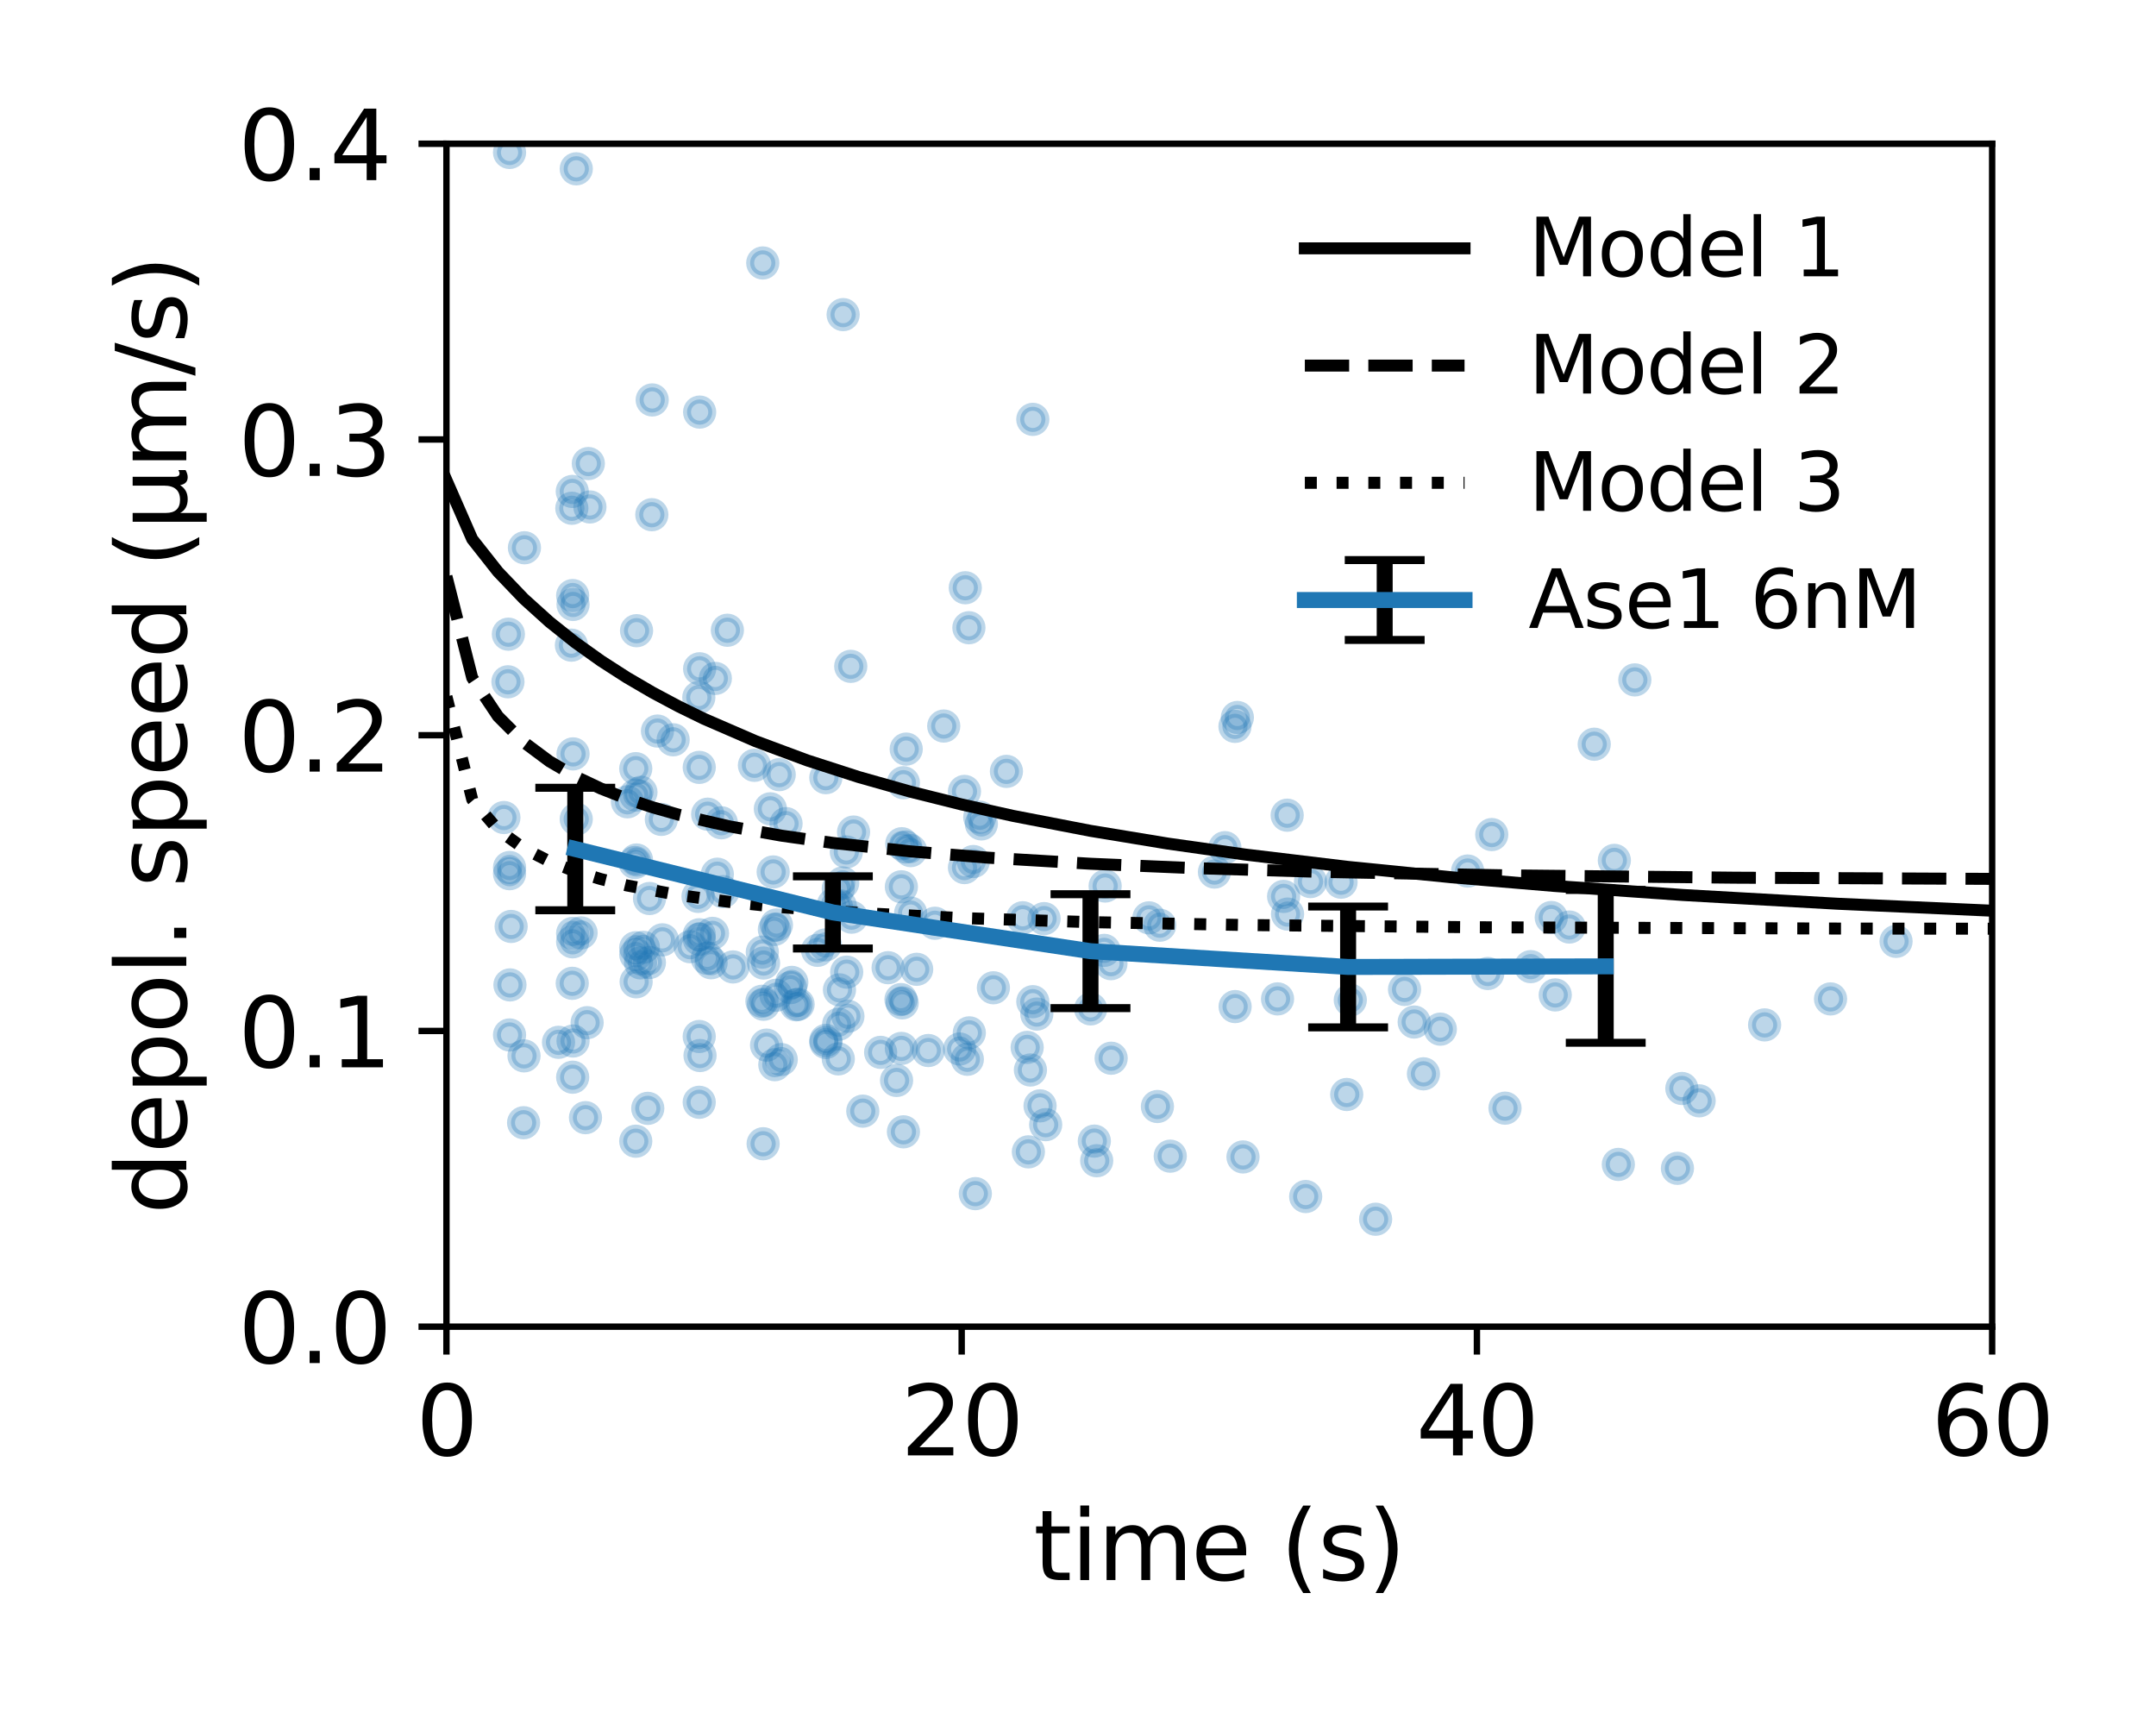 <?xml version="1.0" encoding="utf-8" standalone="no"?>
<!DOCTYPE svg PUBLIC "-//W3C//DTD SVG 1.1//EN"
  "http://www.w3.org/Graphics/SVG/1.1/DTD/svg11.dtd">
<svg xmlns:xlink="http://www.w3.org/1999/xlink" width="270pt" height="216pt" viewBox="0 0 270 216" xmlns="http://www.w3.org/2000/svg" version="1.1">
 <defs>
  <style type="text/css">*{stroke-linejoin: round; stroke-linecap: butt}</style>
 </defs>
 <g id="figure_1">
  <g id="patch_1">
   <path d="M 0 216 
L 270 216 
L 270 0 
L 0 0 
z
" style="fill: #ffffff"/>
  </g>
  <g id="axes_1">
   <g id="patch_2">
    <path d="M 55.91 166.12 
L 249.48 166.12 
L 249.48 18 
L 55.91 18 
z
" style="fill: #ffffff"/>
   </g>
   <g id="PathCollection_1">
    <defs>
     <path id="m13c9ceeb56" d="M 0 1.581 
C 0.419 1.581 0.822 1.415 1.118 1.118 
C 1.415 0.822 1.581 0.419 1.581 0 
C 1.581 -0.419 1.415 -0.822 1.118 -1.118 
C 0.822 -1.415 0.419 -1.581 0 -1.581 
C -0.419 -1.581 -0.822 -1.415 -1.118 -1.118 
C -1.415 -0.822 -1.581 -0.419 -1.581 0 
C -1.581 0.419 -1.415 0.822 -1.118 1.118 
C -0.822 1.415 -0.419 1.581 0 1.581 
z
" style="stroke: #1f77b4; stroke-opacity: 0.3"/>
    </defs>
    <g clip-path="url(#p8f54a7a48d)">
     <use xlink:href="#m13c9ceeb56" x="63.811" y="19.089" style="fill: #1f77b4; fill-opacity: 0.3; stroke: #1f77b4; stroke-opacity: 0.3"/>
     <use xlink:href="#m13c9ceeb56" x="71.715" y="74.574" style="fill: #1f77b4; fill-opacity: 0.3; stroke: #1f77b4; stroke-opacity: 0.3"/>
     <use xlink:href="#m13c9ceeb56" x="79.616" y="96.248" style="fill: #1f77b4; fill-opacity: 0.3; stroke: #1f77b4; stroke-opacity: 0.3"/>
     <use xlink:href="#m13c9ceeb56" x="87.568" y="96.089" style="fill: #1f77b4; fill-opacity: 0.3; stroke: #1f77b4; stroke-opacity: 0.3"/>
     <use xlink:href="#m13c9ceeb56" x="95.621" y="120.588" style="fill: #1f77b4; fill-opacity: 0.3; stroke: #1f77b4; stroke-opacity: 0.3"/>
     <use xlink:href="#m13c9ceeb56" x="105.535" y="110.556" style="fill: #1f77b4; fill-opacity: 0.3; stroke: #1f77b4; stroke-opacity: 0.3"/>
     <use xlink:href="#m13c9ceeb56" x="113.436" y="106.057" style="fill: #1f77b4; fill-opacity: 0.3; stroke: #1f77b4; stroke-opacity: 0.3"/>
     <use xlink:href="#m13c9ceeb56" x="121.388" y="129.331" style="fill: #1f77b4; fill-opacity: 0.3; stroke: #1f77b4; stroke-opacity: 0.3"/>
     <use xlink:href="#m13c9ceeb56" x="129.341" y="125.428" style="fill: #1f77b4; fill-opacity: 0.3; stroke: #1f77b4; stroke-opacity: 0.3"/>
     <use xlink:href="#m13c9ceeb56" x="137.342" y="145.344" style="fill: #1f77b4; fill-opacity: 0.3; stroke: #1f77b4; stroke-opacity: 0.3"/>
     <use xlink:href="#m13c9ceeb56" x="145.243" y="115.852" style="fill: #1f77b4; fill-opacity: 0.3; stroke: #1f77b4; stroke-opacity: 0.3"/>
     <use xlink:href="#m13c9ceeb56" x="154.676" y="126.042" style="fill: #1f77b4; fill-opacity: 0.3; stroke: #1f77b4; stroke-opacity: 0.3"/>
     <use xlink:href="#m13c9ceeb56" x="161.196" y="102.077" style="fill: #1f77b4; fill-opacity: 0.3; stroke: #1f77b4; stroke-opacity: 0.3"/>
     <use xlink:href="#m13c9ceeb56" x="169.1" y="125.224" style="fill: #1f77b4; fill-opacity: 0.3; stroke: #1f77b4; stroke-opacity: 0.3"/>
     <use xlink:href="#m13c9ceeb56" x="177.101" y="127.975" style="fill: #1f77b4; fill-opacity: 0.3; stroke: #1f77b4; stroke-opacity: 0.3"/>
     <use xlink:href="#m13c9ceeb56" x="186.815" y="104.502" style="fill: #1f77b4; fill-opacity: 0.3; stroke: #1f77b4; stroke-opacity: 0.3"/>
     <use xlink:href="#m13c9ceeb56" x="194.767" y="124.583" style="fill: #1f77b4; fill-opacity: 0.3; stroke: #1f77b4; stroke-opacity: 0.3"/>
     <use xlink:href="#m13c9ceeb56" x="202.668" y="145.805" style="fill: #1f77b4; fill-opacity: 0.3; stroke: #1f77b4; stroke-opacity: 0.3"/>
     <use xlink:href="#m13c9ceeb56" x="210.621" y="136.296" style="fill: #1f77b4; fill-opacity: 0.3; stroke: #1f77b4; stroke-opacity: 0.3"/>
     <use xlink:href="#m13c9ceeb56" x="71.763" y="94.4" style="fill: #1f77b4; fill-opacity: 0.3; stroke: #1f77b4; stroke-opacity: 0.3"/>
     <use xlink:href="#m13c9ceeb56" x="81.342" y="112.508" style="fill: #1f77b4; fill-opacity: 0.3; stroke: #1f77b4; stroke-opacity: 0.3"/>
     <use xlink:href="#m13c9ceeb56" x="87.617" y="83.743" style="fill: #1f77b4; fill-opacity: 0.3; stroke: #1f77b4; stroke-opacity: 0.3"/>
     <use xlink:href="#m13c9ceeb56" x="95.569" y="143.216" style="fill: #1f77b4; fill-opacity: 0.3; stroke: #1f77b4; stroke-opacity: 0.3"/>
     <use xlink:href="#m13c9ceeb56" x="103.422" y="130.533" style="fill: #1f77b4; fill-opacity: 0.3; stroke: #1f77b4; stroke-opacity: 0.3"/>
     <use xlink:href="#m13c9ceeb56" x="69.944" y="130.516" style="fill: #1f77b4; fill-opacity: 0.3; stroke: #1f77b4; stroke-opacity: 0.3"/>
     <use xlink:href="#m13c9ceeb56" x="75.105" y="-1" style="fill: #1f77b4; fill-opacity: 0.3; stroke: #1f77b4; stroke-opacity: 0.3"/>
     <use xlink:href="#m13c9ceeb56" x="75.385" y="-1" style="fill: #1f77b4; fill-opacity: 0.3; stroke: #1f77b4; stroke-opacity: 0.3"/>
     <use xlink:href="#m13c9ceeb56" x="84.3" y="92.634" style="fill: #1f77b4; fill-opacity: 0.3; stroke: #1f77b4; stroke-opacity: 0.3"/>
     <use xlink:href="#m13c9ceeb56" x="91.091" y="78.918" style="fill: #1f77b4; fill-opacity: 0.3; stroke: #1f77b4; stroke-opacity: 0.3"/>
     <use xlink:href="#m13c9ceeb56" x="98.992" y="123.669" style="fill: #1f77b4; fill-opacity: 0.3; stroke: #1f77b4; stroke-opacity: 0.3"/>
     <use xlink:href="#m13c9ceeb56" x="106.893" y="104.187" style="fill: #1f77b4; fill-opacity: 0.3; stroke: #1f77b4; stroke-opacity: 0.3"/>
     <use xlink:href="#m13c9ceeb56" x="114.797" y="121.373" style="fill: #1f77b4; fill-opacity: 0.3; stroke: #1f77b4; stroke-opacity: 0.3"/>
     <use xlink:href="#m13c9ceeb56" x="122.698" y="102.332" style="fill: #1f77b4; fill-opacity: 0.3; stroke: #1f77b4; stroke-opacity: 0.3"/>
     <use xlink:href="#m13c9ceeb56" x="130.751" y="115.026" style="fill: #1f77b4; fill-opacity: 0.3; stroke: #1f77b4; stroke-opacity: 0.3"/>
     <use xlink:href="#m13c9ceeb56" x="152.088" y="109.197" style="fill: #1f77b4; fill-opacity: 0.3; stroke: #1f77b4; stroke-opacity: 0.3"/>
     <use xlink:href="#m13c9ceeb56" x="159.989" y="125.08" style="fill: #1f77b4; fill-opacity: 0.3; stroke: #1f77b4; stroke-opacity: 0.3"/>
     <use xlink:href="#m13c9ceeb56" x="167.942" y="110.468" style="fill: #1f77b4; fill-opacity: 0.3; stroke: #1f77b4; stroke-opacity: 0.3"/>
     <use xlink:href="#m13c9ceeb56" x="175.894" y="123.895" style="fill: #1f77b4; fill-opacity: 0.3; stroke: #1f77b4; stroke-opacity: 0.3"/>
     <use xlink:href="#m13c9ceeb56" x="183.795" y="109.068" style="fill: #1f77b4; fill-opacity: 0.3; stroke: #1f77b4; stroke-opacity: 0.3"/>
     <use xlink:href="#m13c9ceeb56" x="191.696" y="121.04" style="fill: #1f77b4; fill-opacity: 0.3; stroke: #1f77b4; stroke-opacity: 0.3"/>
     <use xlink:href="#m13c9ceeb56" x="199.649" y="93.189" style="fill: #1f77b4; fill-opacity: 0.3; stroke: #1f77b4; stroke-opacity: 0.3"/>
     <use xlink:href="#m13c9ceeb56" x="63.666" y="79.411" style="fill: #1f77b4; fill-opacity: 0.3; stroke: #1f77b4; stroke-opacity: 0.3"/>
     <use xlink:href="#m13c9ceeb56" x="71.667" y="61.536" style="fill: #1f77b4; fill-opacity: 0.3; stroke: #1f77b4; stroke-opacity: 0.3"/>
     <use xlink:href="#m13c9ceeb56" x="79.619" y="119.533" style="fill: #1f77b4; fill-opacity: 0.3; stroke: #1f77b4; stroke-opacity: 0.3"/>
     <use xlink:href="#m13c9ceeb56" x="87.572" y="117.607" style="fill: #1f77b4; fill-opacity: 0.3; stroke: #1f77b4; stroke-opacity: 0.3"/>
     <use xlink:href="#m13c9ceeb56" x="97.234" y="115.826" style="fill: #1f77b4; fill-opacity: 0.3; stroke: #1f77b4; stroke-opacity: 0.3"/>
     <use xlink:href="#m13c9ceeb56" x="105.238" y="113.43" style="fill: #1f77b4; fill-opacity: 0.3; stroke: #1f77b4; stroke-opacity: 0.3"/>
     <use xlink:href="#m13c9ceeb56" x="113.139" y="141.724" style="fill: #1f77b4; fill-opacity: 0.3; stroke: #1f77b4; stroke-opacity: 0.3"/>
     <use xlink:href="#m13c9ceeb56" x="121.14" y="132.639" style="fill: #1f77b4; fill-opacity: 0.3; stroke: #1f77b4; stroke-opacity: 0.3"/>
     <use xlink:href="#m13c9ceeb56" x="129.041" y="133.982" style="fill: #1f77b4; fill-opacity: 0.3; stroke: #1f77b4; stroke-opacity: 0.3"/>
     <use xlink:href="#m13c9ceeb56" x="137.045" y="142.886" style="fill: #1f77b4; fill-opacity: 0.3; stroke: #1f77b4; stroke-opacity: 0.3"/>
     <use xlink:href="#m13c9ceeb56" x="144.946" y="138.554" style="fill: #1f77b4; fill-opacity: 0.3; stroke: #1f77b4; stroke-opacity: 0.3"/>
     <use xlink:href="#m13c9ceeb56" x="155.663" y="144.869" style="fill: #1f77b4; fill-opacity: 0.3; stroke: #1f77b4; stroke-opacity: 0.3"/>
     <use xlink:href="#m13c9ceeb56" x="160.748" y="112.245" style="fill: #1f77b4; fill-opacity: 0.3; stroke: #1f77b4; stroke-opacity: 0.3"/>
     <use xlink:href="#m13c9ceeb56" x="168.652" y="137.049" style="fill: #1f77b4; fill-opacity: 0.3; stroke: #1f77b4; stroke-opacity: 0.3"/>
     <use xlink:href="#m13c9ceeb56" x="178.262" y="134.461" style="fill: #1f77b4; fill-opacity: 0.3; stroke: #1f77b4; stroke-opacity: 0.3"/>
     <use xlink:href="#m13c9ceeb56" x="186.315" y="121.899" style="fill: #1f77b4; fill-opacity: 0.3; stroke: #1f77b4; stroke-opacity: 0.3"/>
     <use xlink:href="#m13c9ceeb56" x="194.267" y="114.889" style="fill: #1f77b4; fill-opacity: 0.3; stroke: #1f77b4; stroke-opacity: 0.3"/>
     <use xlink:href="#m13c9ceeb56" x="202.168" y="107.735" style="fill: #1f77b4; fill-opacity: 0.3; stroke: #1f77b4; stroke-opacity: 0.3"/>
     <use xlink:href="#m13c9ceeb56" x="210.069" y="146.293" style="fill: #1f77b4; fill-opacity: 0.3; stroke: #1f77b4; stroke-opacity: 0.3"/>
     <use xlink:href="#m13c9ceeb56" x="71.663" y="123.128" style="fill: #1f77b4; fill-opacity: 0.3; stroke: #1f77b4; stroke-opacity: 0.3"/>
     <use xlink:href="#m13c9ceeb56" x="79.613" y="118.673" style="fill: #1f77b4; fill-opacity: 0.3; stroke: #1f77b4; stroke-opacity: 0.3"/>
     <use xlink:href="#m13c9ceeb56" x="87.565" y="129.788" style="fill: #1f77b4; fill-opacity: 0.3; stroke: #1f77b4; stroke-opacity: 0.3"/>
     <use xlink:href="#m13c9ceeb56" x="95.466" y="119.218" style="fill: #1f77b4; fill-opacity: 0.3; stroke: #1f77b4; stroke-opacity: 0.3"/>
     <use xlink:href="#m13c9ceeb56" x="103.419" y="130.279" style="fill: #1f77b4; fill-opacity: 0.3; stroke: #1f77b4; stroke-opacity: 0.3"/>
     <use xlink:href="#m13c9ceeb56" x="112.881" y="111.042" style="fill: #1f77b4; fill-opacity: 0.3; stroke: #1f77b4; stroke-opacity: 0.3"/>
     <use xlink:href="#m13c9ceeb56" x="120.782" y="99.099" style="fill: #1f77b4; fill-opacity: 0.3; stroke: #1f77b4; stroke-opacity: 0.3"/>
     <use xlink:href="#m13c9ceeb56" x="65.676" y="68.59" style="fill: #1f77b4; fill-opacity: 0.3; stroke: #1f77b4; stroke-opacity: 0.3"/>
     <use xlink:href="#m13c9ceeb56" x="73.677" y="58.044" style="fill: #1f77b4; fill-opacity: 0.3; stroke: #1f77b4; stroke-opacity: 0.3"/>
     <use xlink:href="#m13c9ceeb56" x="81.629" y="64.45" style="fill: #1f77b4; fill-opacity: 0.3; stroke: #1f77b4; stroke-opacity: 0.3"/>
     <use xlink:href="#m13c9ceeb56" x="89.582" y="84.95" style="fill: #1f77b4; fill-opacity: 0.3; stroke: #1f77b4; stroke-opacity: 0.3"/>
     <use xlink:href="#m13c9ceeb56" x="97.582" y="97" style="fill: #1f77b4; fill-opacity: 0.3; stroke: #1f77b4; stroke-opacity: 0.3"/>
     <use xlink:href="#m13c9ceeb56" x="105.587" y="39.396" style="fill: #1f77b4; fill-opacity: 0.3; stroke: #1f77b4; stroke-opacity: 0.3"/>
     <use xlink:href="#m13c9ceeb56" x="113.487" y="93.8" style="fill: #1f77b4; fill-opacity: 0.3; stroke: #1f77b4; stroke-opacity: 0.3"/>
     <use xlink:href="#m13c9ceeb56" x="121.337" y="78.603" style="fill: #1f77b4; fill-opacity: 0.3; stroke: #1f77b4; stroke-opacity: 0.3"/>
     <use xlink:href="#m13c9ceeb56" x="129.341" y="52.512" style="fill: #1f77b4; fill-opacity: 0.3; stroke: #1f77b4; stroke-opacity: 0.3"/>
     <use xlink:href="#m13c9ceeb56" x="139.123" y="120.669" style="fill: #1f77b4; fill-opacity: 0.3; stroke: #1f77b4; stroke-opacity: 0.3"/>
     <use xlink:href="#m13c9ceeb56" x="154.957" y="89.842" style="fill: #1f77b4; fill-opacity: 0.3; stroke: #1f77b4; stroke-opacity: 0.3"/>
     <use xlink:href="#m13c9ceeb56" x="163.512" y="149.826" style="fill: #1f77b4; fill-opacity: 0.3; stroke: #1f77b4; stroke-opacity: 0.3"/>
     <use xlink:href="#m13c9ceeb56" x="78.577" y="100.399" style="fill: #1f77b4; fill-opacity: 0.3; stroke: #1f77b4; stroke-opacity: 0.3"/>
     <use xlink:href="#m13c9ceeb56" x="86.426" y="118.544" style="fill: #1f77b4; fill-opacity: 0.3; stroke: #1f77b4; stroke-opacity: 0.3"/>
     <use xlink:href="#m13c9ceeb56" x="94.479" y="95.83" style="fill: #1f77b4; fill-opacity: 0.3; stroke: #1f77b4; stroke-opacity: 0.3"/>
     <use xlink:href="#m13c9ceeb56" x="102.383" y="118.999" style="fill: #1f77b4; fill-opacity: 0.3; stroke: #1f77b4; stroke-opacity: 0.3"/>
     <use xlink:href="#m13c9ceeb56" x="110.284" y="131.775" style="fill: #1f77b4; fill-opacity: 0.3; stroke: #1f77b4; stroke-opacity: 0.3"/>
     <use xlink:href="#m13c9ceeb56" x="118.185" y="90.912" style="fill: #1f77b4; fill-opacity: 0.3; stroke: #1f77b4; stroke-opacity: 0.3"/>
     <use xlink:href="#m13c9ceeb56" x="126.037" y="96.589" style="fill: #1f77b4; fill-opacity: 0.3; stroke: #1f77b4; stroke-opacity: 0.3"/>
     <use xlink:href="#m13c9ceeb56" x="63.863" y="123.328" style="fill: #1f77b4; fill-opacity: 0.3; stroke: #1f77b4; stroke-opacity: 0.3"/>
     <use xlink:href="#m13c9ceeb56" x="71.763" y="75.689" style="fill: #1f77b4; fill-opacity: 0.3; stroke: #1f77b4; stroke-opacity: 0.3"/>
     <use xlink:href="#m13c9ceeb56" x="79.716" y="78.974" style="fill: #1f77b4; fill-opacity: 0.3; stroke: #1f77b4; stroke-opacity: 0.3"/>
     <use xlink:href="#m13c9ceeb56" x="87.617" y="51.601" style="fill: #1f77b4; fill-opacity: 0.3; stroke: #1f77b4; stroke-opacity: 0.3"/>
     <use xlink:href="#m13c9ceeb56" x="95.521" y="32.927" style="fill: #1f77b4; fill-opacity: 0.3; stroke: #1f77b4; stroke-opacity: 0.3"/>
     <use xlink:href="#m13c9ceeb56" x="103.422" y="97.378" style="fill: #1f77b4; fill-opacity: 0.3; stroke: #1f77b4; stroke-opacity: 0.3"/>
     <use xlink:href="#m13c9ceeb56" x="72.167" y="21.14" style="fill: #1f77b4; fill-opacity: 0.3; stroke: #1f77b4; stroke-opacity: 0.3"/>
     <use xlink:href="#m13c9ceeb56" x="81.677" y="50.079" style="fill: #1f77b4; fill-opacity: 0.3; stroke: #1f77b4; stroke-opacity: 0.3"/>
     <use xlink:href="#m13c9ceeb56" x="89.833" y="109.464" style="fill: #1f77b4; fill-opacity: 0.3; stroke: #1f77b4; stroke-opacity: 0.3"/>
     <use xlink:href="#m13c9ceeb56" x="97.834" y="132.675" style="fill: #1f77b4; fill-opacity: 0.3; stroke: #1f77b4; stroke-opacity: 0.3"/>
     <use xlink:href="#m13c9ceeb56" x="105.987" y="106.679" style="fill: #1f77b4; fill-opacity: 0.3; stroke: #1f77b4; stroke-opacity: 0.3"/>
     <use xlink:href="#m13c9ceeb56" x="114.039" y="106.513" style="fill: #1f77b4; fill-opacity: 0.3; stroke: #1f77b4; stroke-opacity: 0.3"/>
     <use xlink:href="#m13c9ceeb56" x="122.143" y="149.464" style="fill: #1f77b4; fill-opacity: 0.3; stroke: #1f77b4; stroke-opacity: 0.3"/>
     <use xlink:href="#m13c9ceeb56" x="130.247" y="138.473" style="fill: #1f77b4; fill-opacity: 0.3; stroke: #1f77b4; stroke-opacity: 0.3"/>
     <use xlink:href="#m13c9ceeb56" x="138.4" y="110.945" style="fill: #1f77b4; fill-opacity: 0.3; stroke: #1f77b4; stroke-opacity: 0.3"/>
     <use xlink:href="#m13c9ceeb56" x="146.552" y="144.773" style="fill: #1f77b4; fill-opacity: 0.3; stroke: #1f77b4; stroke-opacity: 0.3"/>
     <use xlink:href="#m13c9ceeb56" x="154.657" y="90.953" style="fill: #1f77b4; fill-opacity: 0.3; stroke: #1f77b4; stroke-opacity: 0.3"/>
     <use xlink:href="#m13c9ceeb56" x="164.116" y="110.39" style="fill: #1f77b4; fill-opacity: 0.3; stroke: #1f77b4; stroke-opacity: 0.3"/>
     <use xlink:href="#m13c9ceeb56" x="172.271" y="152.669" style="fill: #1f77b4; fill-opacity: 0.3; stroke: #1f77b4; stroke-opacity: 0.3"/>
     <use xlink:href="#m13c9ceeb56" x="180.372" y="128.868" style="fill: #1f77b4; fill-opacity: 0.3; stroke: #1f77b4; stroke-opacity: 0.3"/>
     <use xlink:href="#m13c9ceeb56" x="188.476" y="138.761" style="fill: #1f77b4; fill-opacity: 0.3; stroke: #1f77b4; stroke-opacity: 0.3"/>
     <use xlink:href="#m13c9ceeb56" x="196.529" y="116.081" style="fill: #1f77b4; fill-opacity: 0.3; stroke: #1f77b4; stroke-opacity: 0.3"/>
     <use xlink:href="#m13c9ceeb56" x="204.733" y="85.135" style="fill: #1f77b4; fill-opacity: 0.3; stroke: #1f77b4; stroke-opacity: 0.3"/>
     <use xlink:href="#m13c9ceeb56" x="212.786" y="137.843" style="fill: #1f77b4; fill-opacity: 0.3; stroke: #1f77b4; stroke-opacity: 0.3"/>
     <use xlink:href="#m13c9ceeb56" x="220.986" y="128.335" style="fill: #1f77b4; fill-opacity: 0.3; stroke: #1f77b4; stroke-opacity: 0.3"/>
     <use xlink:href="#m13c9ceeb56" x="229.242" y="125.083" style="fill: #1f77b4; fill-opacity: 0.3; stroke: #1f77b4; stroke-opacity: 0.3"/>
     <use xlink:href="#m13c9ceeb56" x="237.446" y="117.874" style="fill: #1f77b4; fill-opacity: 0.3; stroke: #1f77b4; stroke-opacity: 0.3"/>
     <use xlink:href="#m13c9ceeb56" x="71.712" y="116.878" style="fill: #1f77b4; fill-opacity: 0.3; stroke: #1f77b4; stroke-opacity: 0.3"/>
     <use xlink:href="#m13c9ceeb56" x="80.216" y="120.569" style="fill: #1f77b4; fill-opacity: 0.3; stroke: #1f77b4; stroke-opacity: 0.3"/>
     <use xlink:href="#m13c9ceeb56" x="87.514" y="87.335" style="fill: #1f77b4; fill-opacity: 0.3; stroke: #1f77b4; stroke-opacity: 0.3"/>
     <use xlink:href="#m13c9ceeb56" x="97.179" y="124.628" style="fill: #1f77b4; fill-opacity: 0.3; stroke: #1f77b4; stroke-opacity: 0.3"/>
     <use xlink:href="#m13c9ceeb56" x="105.128" y="123.947" style="fill: #1f77b4; fill-opacity: 0.3; stroke: #1f77b4; stroke-opacity: 0.3"/>
     <use xlink:href="#m13c9ceeb56" x="113.133" y="98.011" style="fill: #1f77b4; fill-opacity: 0.3; stroke: #1f77b4; stroke-opacity: 0.3"/>
     <use xlink:href="#m13c9ceeb56" x="65.624" y="132.213" style="fill: #1f77b4; fill-opacity: 0.3; stroke: #1f77b4; stroke-opacity: 0.3"/>
     <use xlink:href="#m13c9ceeb56" x="73.877" y="63.48" style="fill: #1f77b4; fill-opacity: 0.3; stroke: #1f77b4; stroke-opacity: 0.3"/>
     <use xlink:href="#m13c9ceeb56" x="82.336" y="91.542" style="fill: #1f77b4; fill-opacity: 0.3; stroke: #1f77b4; stroke-opacity: 0.3"/>
     <use xlink:href="#m13c9ceeb56" x="90.333" y="103.025" style="fill: #1f77b4; fill-opacity: 0.3; stroke: #1f77b4; stroke-opacity: 0.3"/>
     <use xlink:href="#m13c9ceeb56" x="99.692" y="125.82" style="fill: #1f77b4; fill-opacity: 0.3; stroke: #1f77b4; stroke-opacity: 0.3"/>
     <use xlink:href="#m13c9ceeb56" x="106.541" y="83.439" style="fill: #1f77b4; fill-opacity: 0.3; stroke: #1f77b4; stroke-opacity: 0.3"/>
     <use xlink:href="#m13c9ceeb56" x="117.081" y="115.607" style="fill: #1f77b4; fill-opacity: 0.3; stroke: #1f77b4; stroke-opacity: 0.3"/>
     <use xlink:href="#m13c9ceeb56" x="122.898" y="103.169" style="fill: #1f77b4; fill-opacity: 0.3; stroke: #1f77b4; stroke-opacity: 0.3"/>
     <use xlink:href="#m13c9ceeb56" x="130.951" y="140.828" style="fill: #1f77b4; fill-opacity: 0.3; stroke: #1f77b4; stroke-opacity: 0.3"/>
     <use xlink:href="#m13c9ceeb56" x="139.152" y="132.508" style="fill: #1f77b4; fill-opacity: 0.3; stroke: #1f77b4; stroke-opacity: 0.3"/>
     <use xlink:href="#m13c9ceeb56" x="63.104" y="102.369" style="fill: #1f77b4; fill-opacity: 0.3; stroke: #1f77b4; stroke-opacity: 0.3"/>
     <use xlink:href="#m13c9ceeb56" x="72.77" y="116.818" style="fill: #1f77b4; fill-opacity: 0.3; stroke: #1f77b4; stroke-opacity: 0.3"/>
     <use xlink:href="#m13c9ceeb56" x="80.571" y="118.622" style="fill: #1f77b4; fill-opacity: 0.3; stroke: #1f77b4; stroke-opacity: 0.3"/>
     <use xlink:href="#m13c9ceeb56" x="88.572" y="119.995" style="fill: #1f77b4; fill-opacity: 0.3; stroke: #1f77b4; stroke-opacity: 0.3"/>
     <use xlink:href="#m13c9ceeb56" x="96.473" y="101.277" style="fill: #1f77b4; fill-opacity: 0.3; stroke: #1f77b4; stroke-opacity: 0.3"/>
     <use xlink:href="#m13c9ceeb56" x="104.373" y="113.263" style="fill: #1f77b4; fill-opacity: 0.3; stroke: #1f77b4; stroke-opacity: 0.3"/>
     <use xlink:href="#m13c9ceeb56" x="112.278" y="135.291" style="fill: #1f77b4; fill-opacity: 0.3; stroke: #1f77b4; stroke-opacity: 0.3"/>
     <use xlink:href="#m13c9ceeb56" x="120.178" y="131.354" style="fill: #1f77b4; fill-opacity: 0.3; stroke: #1f77b4; stroke-opacity: 0.3"/>
     <use xlink:href="#m13c9ceeb56" x="128.079" y="114.919" style="fill: #1f77b4; fill-opacity: 0.3; stroke: #1f77b4; stroke-opacity: 0.3"/>
     <use xlink:href="#m13c9ceeb56" x="138.274" y="119.003" style="fill: #1f77b4; fill-opacity: 0.3; stroke: #1f77b4; stroke-opacity: 0.3"/>
     <use xlink:href="#m13c9ceeb56" x="143.881" y="114.93" style="fill: #1f77b4; fill-opacity: 0.3; stroke: #1f77b4; stroke-opacity: 0.3"/>
     <use xlink:href="#m13c9ceeb56" x="153.395" y="106.143" style="fill: #1f77b4; fill-opacity: 0.3; stroke: #1f77b4; stroke-opacity: 0.3"/>
     <use xlink:href="#m13c9ceeb56" x="161.244" y="114.459" style="fill: #1f77b4; fill-opacity: 0.3; stroke: #1f77b4; stroke-opacity: 0.3"/>
     <use xlink:href="#m13c9ceeb56" x="63.611" y="85.372" style="fill: #1f77b4; fill-opacity: 0.3; stroke: #1f77b4; stroke-opacity: 0.3"/>
     <use xlink:href="#m13c9ceeb56" x="71.56" y="80.784" style="fill: #1f77b4; fill-opacity: 0.3; stroke: #1f77b4; stroke-opacity: 0.3"/>
     <use xlink:href="#m13c9ceeb56" x="82.952" y="117.685" style="fill: #1f77b4; fill-opacity: 0.3; stroke: #1f77b4; stroke-opacity: 0.3"/>
     <use xlink:href="#m13c9ceeb56" x="90.536" y="111.649" style="fill: #1f77b4; fill-opacity: 0.3; stroke: #1f77b4; stroke-opacity: 0.3"/>
     <use xlink:href="#m13c9ceeb56" x="98.437" y="103.132" style="fill: #1f77b4; fill-opacity: 0.3; stroke: #1f77b4; stroke-opacity: 0.3"/>
     <use xlink:href="#m13c9ceeb56" x="106.187" y="127.253" style="fill: #1f77b4; fill-opacity: 0.3; stroke: #1f77b4; stroke-opacity: 0.3"/>
     <use xlink:href="#m13c9ceeb56" x="114.039" y="114.334" style="fill: #1f77b4; fill-opacity: 0.3; stroke: #1f77b4; stroke-opacity: 0.3"/>
     <use xlink:href="#m13c9ceeb56" x="121.888" y="107.879" style="fill: #1f77b4; fill-opacity: 0.3; stroke: #1f77b4; stroke-opacity: 0.3"/>
     <use xlink:href="#m13c9ceeb56" x="129.841" y="126.979" style="fill: #1f77b4; fill-opacity: 0.3; stroke: #1f77b4; stroke-opacity: 0.3"/>
     <use xlink:href="#m13c9ceeb56" x="64.011" y="116.007" style="fill: #1f77b4; fill-opacity: 0.3; stroke: #1f77b4; stroke-opacity: 0.3"/>
     <use xlink:href="#m13c9ceeb56" x="72.163" y="102.569" style="fill: #1f77b4; fill-opacity: 0.3; stroke: #1f77b4; stroke-opacity: 0.3"/>
     <use xlink:href="#m13c9ceeb56" x="80.268" y="99.207" style="fill: #1f77b4; fill-opacity: 0.3; stroke: #1f77b4; stroke-opacity: 0.3"/>
     <use xlink:href="#m13c9ceeb56" x="91.795" y="121.077" style="fill: #1f77b4; fill-opacity: 0.3; stroke: #1f77b4; stroke-opacity: 0.3"/>
     <use xlink:href="#m13c9ceeb56" x="99.947" y="125.757" style="fill: #1f77b4; fill-opacity: 0.3; stroke: #1f77b4; stroke-opacity: 0.3"/>
     <use xlink:href="#m13c9ceeb56" x="108.048" y="139.135" style="fill: #1f77b4; fill-opacity: 0.3; stroke: #1f77b4; stroke-opacity: 0.3"/>
     <use xlink:href="#m13c9ceeb56" x="116.252" y="131.544" style="fill: #1f77b4; fill-opacity: 0.3; stroke: #1f77b4; stroke-opacity: 0.3"/>
     <use xlink:href="#m13c9ceeb56" x="124.405" y="123.687" style="fill: #1f77b4; fill-opacity: 0.3; stroke: #1f77b4; stroke-opacity: 0.3"/>
     <use xlink:href="#m13c9ceeb56" x="82.823" y="102.602" style="fill: #1f77b4; fill-opacity: 0.3; stroke: #1f77b4; stroke-opacity: 0.3"/>
     <use xlink:href="#m13c9ceeb56" x="88.623" y="101.951" style="fill: #1f77b4; fill-opacity: 0.3; stroke: #1f77b4; stroke-opacity: 0.3"/>
     <use xlink:href="#m13c9ceeb56" x="96.827" y="109.183" style="fill: #1f77b4; fill-opacity: 0.3; stroke: #1f77b4; stroke-opacity: 0.3"/>
     <use xlink:href="#m13c9ceeb56" x="106.641" y="114.845" style="fill: #1f77b4; fill-opacity: 0.3; stroke: #1f77b4; stroke-opacity: 0.3"/>
     <use xlink:href="#m13c9ceeb56" x="63.811" y="109.401" style="fill: #1f77b4; fill-opacity: 0.3; stroke: #1f77b4; stroke-opacity: 0.3"/>
     <use xlink:href="#m13c9ceeb56" x="71.715" y="134.884" style="fill: #1f77b4; fill-opacity: 0.3; stroke: #1f77b4; stroke-opacity: 0.3"/>
     <use xlink:href="#m13c9ceeb56" x="79.616" y="99.559" style="fill: #1f77b4; fill-opacity: 0.3; stroke: #1f77b4; stroke-opacity: 0.3"/>
     <use xlink:href="#m13c9ceeb56" x="87.568" y="117.048" style="fill: #1f77b4; fill-opacity: 0.3; stroke: #1f77b4; stroke-opacity: 0.3"/>
     <use xlink:href="#m13c9ceeb56" x="95.998" y="130.867" style="fill: #1f77b4; fill-opacity: 0.3; stroke: #1f77b4; stroke-opacity: 0.3"/>
     <use xlink:href="#m13c9ceeb56" x="106.032" y="121.728" style="fill: #1f77b4; fill-opacity: 0.3; stroke: #1f77b4; stroke-opacity: 0.3"/>
     <use xlink:href="#m13c9ceeb56" x="112.984" y="125.576" style="fill: #1f77b4; fill-opacity: 0.3; stroke: #1f77b4; stroke-opacity: 0.3"/>
     <use xlink:href="#m13c9ceeb56" x="120.885" y="73.597" style="fill: #1f77b4; fill-opacity: 0.3; stroke: #1f77b4; stroke-opacity: 0.3"/>
     <use xlink:href="#m13c9ceeb56" x="128.786" y="144.232" style="fill: #1f77b4; fill-opacity: 0.3; stroke: #1f77b4; stroke-opacity: 0.3"/>
     <use xlink:href="#m13c9ceeb56" x="71.763" y="130.352" style="fill: #1f77b4; fill-opacity: 0.3; stroke: #1f77b4; stroke-opacity: 0.3"/>
     <use xlink:href="#m13c9ceeb56" x="79.664" y="122.939" style="fill: #1f77b4; fill-opacity: 0.3; stroke: #1f77b4; stroke-opacity: 0.3"/>
     <use xlink:href="#m13c9ceeb56" x="87.565" y="138.025" style="fill: #1f77b4; fill-opacity: 0.3; stroke: #1f77b4; stroke-opacity: 0.3"/>
     <use xlink:href="#m13c9ceeb56" x="95.418" y="125.376" style="fill: #1f77b4; fill-opacity: 0.3; stroke: #1f77b4; stroke-opacity: 0.3"/>
     <use xlink:href="#m13c9ceeb56" x="105.028" y="128.246" style="fill: #1f77b4; fill-opacity: 0.3; stroke: #1f77b4; stroke-opacity: 0.3"/>
     <use xlink:href="#m13c9ceeb56" x="112.932" y="105.646" style="fill: #1f77b4; fill-opacity: 0.3; stroke: #1f77b4; stroke-opacity: 0.3"/>
     <use xlink:href="#m13c9ceeb56" x="79.616" y="142.898" style="fill: #1f77b4; fill-opacity: 0.3; stroke: #1f77b4; stroke-opacity: 0.3"/>
     <use xlink:href="#m13c9ceeb56" x="63.811" y="129.595" style="fill: #1f77b4; fill-opacity: 0.3; stroke: #1f77b4; stroke-opacity: 0.3"/>
     <use xlink:href="#m13c9ceeb56" x="71.712" y="117.933" style="fill: #1f77b4; fill-opacity: 0.3; stroke: #1f77b4; stroke-opacity: 0.3"/>
     <use xlink:href="#m13c9ceeb56" x="79.713" y="107.687" style="fill: #1f77b4; fill-opacity: 0.3; stroke: #1f77b4; stroke-opacity: 0.3"/>
     <use xlink:href="#m13c9ceeb56" x="87.665" y="132.171" style="fill: #1f77b4; fill-opacity: 0.3; stroke: #1f77b4; stroke-opacity: 0.3"/>
     <use xlink:href="#m13c9ceeb56" x="95.618" y="125.75" style="fill: #1f77b4; fill-opacity: 0.3; stroke: #1f77b4; stroke-opacity: 0.3"/>
     <use xlink:href="#m13c9ceeb56" x="104.98" y="132.59" style="fill: #1f77b4; fill-opacity: 0.3; stroke: #1f77b4; stroke-opacity: 0.3"/>
     <use xlink:href="#m13c9ceeb56" x="112.829" y="125.165" style="fill: #1f77b4; fill-opacity: 0.3; stroke: #1f77b4; stroke-opacity: 0.3"/>
     <use xlink:href="#m13c9ceeb56" x="71.612" y="63.643" style="fill: #1f77b4; fill-opacity: 0.3; stroke: #1f77b4; stroke-opacity: 0.3"/>
     <use xlink:href="#m13c9ceeb56" x="79.513" y="108.001" style="fill: #1f77b4; fill-opacity: 0.3; stroke: #1f77b4; stroke-opacity: 0.3"/>
     <use xlink:href="#m13c9ceeb56" x="87.417" y="112.241" style="fill: #1f77b4; fill-opacity: 0.3; stroke: #1f77b4; stroke-opacity: 0.3"/>
     <use xlink:href="#m13c9ceeb56" x="97.031" y="133.317" style="fill: #1f77b4; fill-opacity: 0.3; stroke: #1f77b4; stroke-opacity: 0.3"/>
     <use xlink:href="#m13c9ceeb56" x="103.37" y="118.322" style="fill: #1f77b4; fill-opacity: 0.3; stroke: #1f77b4; stroke-opacity: 0.3"/>
     <use xlink:href="#m13c9ceeb56" x="111.219" y="121.173" style="fill: #1f77b4; fill-opacity: 0.3; stroke: #1f77b4; stroke-opacity: 0.3"/>
     <use xlink:href="#m13c9ceeb56" x="63.811" y="108.624" style="fill: #1f77b4; fill-opacity: 0.3; stroke: #1f77b4; stroke-opacity: 0.3"/>
     <use xlink:href="#m13c9ceeb56" x="73.322" y="139.951" style="fill: #1f77b4; fill-opacity: 0.3; stroke: #1f77b4; stroke-opacity: 0.3"/>
     <use xlink:href="#m13c9ceeb56" x="81.122" y="138.786" style="fill: #1f77b4; fill-opacity: 0.3; stroke: #1f77b4; stroke-opacity: 0.3"/>
     <use xlink:href="#m13c9ceeb56" x="89.052" y="120.555" style="fill: #1f77b4; fill-opacity: 0.3; stroke: #1f77b4; stroke-opacity: 0.3"/>
     <use xlink:href="#m13c9ceeb56" x="96.976" y="116.378" style="fill: #1f77b4; fill-opacity: 0.3; stroke: #1f77b4; stroke-opacity: 0.3"/>
     <use xlink:href="#m13c9ceeb56" x="104.98" y="111.267" style="fill: #1f77b4; fill-opacity: 0.3; stroke: #1f77b4; stroke-opacity: 0.3"/>
     <use xlink:href="#m13c9ceeb56" x="112.881" y="131.28" style="fill: #1f77b4; fill-opacity: 0.3; stroke: #1f77b4; stroke-opacity: 0.3"/>
     <use xlink:href="#m13c9ceeb56" x="120.782" y="108.638" style="fill: #1f77b4; fill-opacity: 0.3; stroke: #1f77b4; stroke-opacity: 0.3"/>
     <use xlink:href="#m13c9ceeb56" x="128.634" y="131.153" style="fill: #1f77b4; fill-opacity: 0.3; stroke: #1f77b4; stroke-opacity: 0.3"/>
     <use xlink:href="#m13c9ceeb56" x="136.584" y="126.331" style="fill: #1f77b4; fill-opacity: 0.3; stroke: #1f77b4; stroke-opacity: 0.3"/>
     <use xlink:href="#m13c9ceeb56" x="65.572" y="140.584" style="fill: #1f77b4; fill-opacity: 0.3; stroke: #1f77b4; stroke-opacity: 0.3"/>
     <use xlink:href="#m13c9ceeb56" x="73.525" y="128.057" style="fill: #1f77b4; fill-opacity: 0.3; stroke: #1f77b4; stroke-opacity: 0.3"/>
     <use xlink:href="#m13c9ceeb56" x="81.326" y="120.521" style="fill: #1f77b4; fill-opacity: 0.3; stroke: #1f77b4; stroke-opacity: 0.3"/>
     <use xlink:href="#m13c9ceeb56" x="89.227" y="116.874" style="fill: #1f77b4; fill-opacity: 0.3; stroke: #1f77b4; stroke-opacity: 0.3"/>
     <use xlink:href="#m13c9ceeb56" x="99.16" y="123.01" style="fill: #1f77b4; fill-opacity: 0.3; stroke: #1f77b4; stroke-opacity: 0.3"/>
    </g>
   </g>
   <g id="matplotlib.axis_1">
    <g id="xtick_1">
     <g id="line2d_1">
      <defs>
       <path id="m347172cc93" d="M 0 0 
L 0 3.5 
" style="stroke: #000000; stroke-width: 0.8"/>
      </defs>
      <g>
       <use xlink:href="#m347172cc93" x="55.91" y="166.12" style="stroke: #000000; stroke-width: 0.8"/>
      </g>
     </g>
     <g id="text_1">
      <!-- 0 -->
      <g transform="translate(52.093 182.238) scale(0.12 -0.12)">
       <defs>
        <path id="DejaVuSans-30" d="M 2034 4250 
Q 1547 4250 1301 3770 
Q 1056 3291 1056 2328 
Q 1056 1369 1301 889 
Q 1547 409 2034 409 
Q 2525 409 2770 889 
Q 3016 1369 3016 2328 
Q 3016 3291 2770 3770 
Q 2525 4250 2034 4250 
z
M 2034 4750 
Q 2819 4750 3233 4129 
Q 3647 3509 3647 2328 
Q 3647 1150 3233 529 
Q 2819 -91 2034 -91 
Q 1250 -91 836 529 
Q 422 1150 422 2328 
Q 422 3509 836 4129 
Q 1250 4750 2034 4750 
z
" transform="scale(0.016)"/>
       </defs>
       <use xlink:href="#DejaVuSans-30"/>
      </g>
     </g>
    </g>
    <g id="xtick_2">
     <g id="line2d_2">
      <g>
       <use xlink:href="#m347172cc93" x="120.433" y="166.12" style="stroke: #000000; stroke-width: 0.8"/>
      </g>
     </g>
     <g id="text_2">
      <!-- 20 -->
      <g transform="translate(112.798 182.238) scale(0.12 -0.12)">
       <defs>
        <path id="DejaVuSans-32" d="M 1228 531 
L 3431 531 
L 3431 0 
L 469 0 
L 469 531 
Q 828 903 1448 1529 
Q 2069 2156 2228 2338 
Q 2531 2678 2651 2914 
Q 2772 3150 2772 3378 
Q 2772 3750 2511 3984 
Q 2250 4219 1831 4219 
Q 1534 4219 1204 4116 
Q 875 4013 500 3803 
L 500 4441 
Q 881 4594 1212 4672 
Q 1544 4750 1819 4750 
Q 2544 4750 2975 4387 
Q 3406 4025 3406 3419 
Q 3406 3131 3298 2873 
Q 3191 2616 2906 2266 
Q 2828 2175 2409 1742 
Q 1991 1309 1228 531 
z
" transform="scale(0.016)"/>
       </defs>
       <use xlink:href="#DejaVuSans-32"/>
       <use xlink:href="#DejaVuSans-30" x="63.623"/>
      </g>
     </g>
    </g>
    <g id="xtick_3">
     <g id="line2d_3">
      <g>
       <use xlink:href="#m347172cc93" x="184.957" y="166.12" style="stroke: #000000; stroke-width: 0.8"/>
      </g>
     </g>
     <g id="text_3">
      <!-- 40 -->
      <g transform="translate(177.322 182.238) scale(0.12 -0.12)">
       <defs>
        <path id="DejaVuSans-34" d="M 2419 4116 
L 825 1625 
L 2419 1625 
L 2419 4116 
z
M 2253 4666 
L 3047 4666 
L 3047 1625 
L 3713 1625 
L 3713 1100 
L 3047 1100 
L 3047 0 
L 2419 0 
L 2419 1100 
L 313 1100 
L 313 1709 
L 2253 4666 
z
" transform="scale(0.016)"/>
       </defs>
       <use xlink:href="#DejaVuSans-34"/>
       <use xlink:href="#DejaVuSans-30" x="63.623"/>
      </g>
     </g>
    </g>
    <g id="xtick_4">
     <g id="line2d_4">
      <g>
       <use xlink:href="#m347172cc93" x="249.48" y="166.12" style="stroke: #000000; stroke-width: 0.8"/>
      </g>
     </g>
     <g id="text_4">
      <!-- 60 -->
      <g transform="translate(241.845 182.238) scale(0.12 -0.12)">
       <defs>
        <path id="DejaVuSans-36" d="M 2113 2584 
Q 1688 2584 1439 2293 
Q 1191 2003 1191 1497 
Q 1191 994 1439 701 
Q 1688 409 2113 409 
Q 2538 409 2786 701 
Q 3034 994 3034 1497 
Q 3034 2003 2786 2293 
Q 2538 2584 2113 2584 
z
M 3366 4563 
L 3366 3988 
Q 3128 4100 2886 4159 
Q 2644 4219 2406 4219 
Q 1781 4219 1451 3797 
Q 1122 3375 1075 2522 
Q 1259 2794 1537 2939 
Q 1816 3084 2150 3084 
Q 2853 3084 3261 2657 
Q 3669 2231 3669 1497 
Q 3669 778 3244 343 
Q 2819 -91 2113 -91 
Q 1303 -91 875 529 
Q 447 1150 447 2328 
Q 447 3434 972 4092 
Q 1497 4750 2381 4750 
Q 2619 4750 2861 4703 
Q 3103 4656 3366 4563 
z
" transform="scale(0.016)"/>
       </defs>
       <use xlink:href="#DejaVuSans-36"/>
       <use xlink:href="#DejaVuSans-30" x="63.623"/>
      </g>
     </g>
    </g>
    <g id="text_5">
     <!-- time (s) -->
     <g transform="translate(129.425 197.852) scale(0.12 -0.12)">
      <defs>
       <path id="DejaVuSans-74" d="M 1172 4494 
L 1172 3500 
L 2356 3500 
L 2356 3053 
L 1172 3053 
L 1172 1153 
Q 1172 725 1289 603 
Q 1406 481 1766 481 
L 2356 481 
L 2356 0 
L 1766 0 
Q 1100 0 847 248 
Q 594 497 594 1153 
L 594 3053 
L 172 3053 
L 172 3500 
L 594 3500 
L 594 4494 
L 1172 4494 
z
" transform="scale(0.016)"/>
       <path id="DejaVuSans-69" d="M 603 3500 
L 1178 3500 
L 1178 0 
L 603 0 
L 603 3500 
z
M 603 4863 
L 1178 4863 
L 1178 4134 
L 603 4134 
L 603 4863 
z
" transform="scale(0.016)"/>
       <path id="DejaVuSans-6d" d="M 3328 2828 
Q 3544 3216 3844 3400 
Q 4144 3584 4550 3584 
Q 5097 3584 5394 3201 
Q 5691 2819 5691 2113 
L 5691 0 
L 5113 0 
L 5113 2094 
Q 5113 2597 4934 2840 
Q 4756 3084 4391 3084 
Q 3944 3084 3684 2787 
Q 3425 2491 3425 1978 
L 3425 0 
L 2847 0 
L 2847 2094 
Q 2847 2600 2669 2842 
Q 2491 3084 2119 3084 
Q 1678 3084 1418 2786 
Q 1159 2488 1159 1978 
L 1159 0 
L 581 0 
L 581 3500 
L 1159 3500 
L 1159 2956 
Q 1356 3278 1631 3431 
Q 1906 3584 2284 3584 
Q 2666 3584 2933 3390 
Q 3200 3197 3328 2828 
z
" transform="scale(0.016)"/>
       <path id="DejaVuSans-65" d="M 3597 1894 
L 3597 1613 
L 953 1613 
Q 991 1019 1311 708 
Q 1631 397 2203 397 
Q 2534 397 2845 478 
Q 3156 559 3463 722 
L 3463 178 
Q 3153 47 2828 -22 
Q 2503 -91 2169 -91 
Q 1331 -91 842 396 
Q 353 884 353 1716 
Q 353 2575 817 3079 
Q 1281 3584 2069 3584 
Q 2775 3584 3186 3129 
Q 3597 2675 3597 1894 
z
M 3022 2063 
Q 3016 2534 2758 2815 
Q 2500 3097 2075 3097 
Q 1594 3097 1305 2825 
Q 1016 2553 972 2059 
L 3022 2063 
z
" transform="scale(0.016)"/>
       <path id="DejaVuSans-20" transform="scale(0.016)"/>
       <path id="DejaVuSans-28" d="M 1984 4856 
Q 1566 4138 1362 3434 
Q 1159 2731 1159 2009 
Q 1159 1288 1364 580 
Q 1569 -128 1984 -844 
L 1484 -844 
Q 1016 -109 783 600 
Q 550 1309 550 2009 
Q 550 2706 781 3412 
Q 1013 4119 1484 4856 
L 1984 4856 
z
" transform="scale(0.016)"/>
       <path id="DejaVuSans-73" d="M 2834 3397 
L 2834 2853 
Q 2591 2978 2328 3040 
Q 2066 3103 1784 3103 
Q 1356 3103 1142 2972 
Q 928 2841 928 2578 
Q 928 2378 1081 2264 
Q 1234 2150 1697 2047 
L 1894 2003 
Q 2506 1872 2764 1633 
Q 3022 1394 3022 966 
Q 3022 478 2636 193 
Q 2250 -91 1575 -91 
Q 1294 -91 989 -36 
Q 684 19 347 128 
L 347 722 
Q 666 556 975 473 
Q 1284 391 1588 391 
Q 1994 391 2212 530 
Q 2431 669 2431 922 
Q 2431 1156 2273 1281 
Q 2116 1406 1581 1522 
L 1381 1569 
Q 847 1681 609 1914 
Q 372 2147 372 2553 
Q 372 3047 722 3315 
Q 1072 3584 1716 3584 
Q 2034 3584 2315 3537 
Q 2597 3491 2834 3397 
z
" transform="scale(0.016)"/>
       <path id="DejaVuSans-29" d="M 513 4856 
L 1013 4856 
Q 1481 4119 1714 3412 
Q 1947 2706 1947 2009 
Q 1947 1309 1714 600 
Q 1481 -109 1013 -844 
L 513 -844 
Q 928 -128 1133 580 
Q 1338 1288 1338 2009 
Q 1338 2731 1133 3434 
Q 928 4138 513 4856 
z
" transform="scale(0.016)"/>
      </defs>
      <use xlink:href="#DejaVuSans-74"/>
      <use xlink:href="#DejaVuSans-69" x="39.209"/>
      <use xlink:href="#DejaVuSans-6d" x="66.992"/>
      <use xlink:href="#DejaVuSans-65" x="164.404"/>
      <use xlink:href="#DejaVuSans-20" x="225.928"/>
      <use xlink:href="#DejaVuSans-28" x="257.715"/>
      <use xlink:href="#DejaVuSans-73" x="296.729"/>
      <use xlink:href="#DejaVuSans-29" x="348.828"/>
     </g>
    </g>
   </g>
   <g id="matplotlib.axis_2">
    <g id="ytick_1">
     <g id="line2d_5">
      <defs>
       <path id="ma6259d6aa8" d="M 0 0 
L -3.5 0 
" style="stroke: #000000; stroke-width: 0.8"/>
      </defs>
      <g>
       <use xlink:href="#ma6259d6aa8" x="55.91" y="166.12" style="stroke: #000000; stroke-width: 0.8"/>
      </g>
     </g>
     <g id="text_6">
      <!-- 0.0 -->
      <g transform="translate(29.826 170.679) scale(0.12 -0.12)">
       <defs>
        <path id="DejaVuSans-2e" d="M 684 794 
L 1344 794 
L 1344 0 
L 684 0 
L 684 794 
z
" transform="scale(0.016)"/>
       </defs>
       <use xlink:href="#DejaVuSans-30"/>
       <use xlink:href="#DejaVuSans-2e" x="63.623"/>
       <use xlink:href="#DejaVuSans-30" x="95.41"/>
      </g>
     </g>
    </g>
    <g id="ytick_2">
     <g id="line2d_6">
      <g>
       <use xlink:href="#ma6259d6aa8" x="55.91" y="129.09" style="stroke: #000000; stroke-width: 0.8"/>
      </g>
     </g>
     <g id="text_7">
      <!-- 0.1 -->
      <g transform="translate(29.826 133.649) scale(0.12 -0.12)">
       <defs>
        <path id="DejaVuSans-31" d="M 794 531 
L 1825 531 
L 1825 4091 
L 703 3866 
L 703 4441 
L 1819 4666 
L 2450 4666 
L 2450 531 
L 3481 531 
L 3481 0 
L 794 0 
L 794 531 
z
" transform="scale(0.016)"/>
       </defs>
       <use xlink:href="#DejaVuSans-30"/>
       <use xlink:href="#DejaVuSans-2e" x="63.623"/>
       <use xlink:href="#DejaVuSans-31" x="95.41"/>
      </g>
     </g>
    </g>
    <g id="ytick_3">
     <g id="line2d_7">
      <g>
       <use xlink:href="#ma6259d6aa8" x="55.91" y="92.06" style="stroke: #000000; stroke-width: 0.8"/>
      </g>
     </g>
     <g id="text_8">
      <!-- 0.2 -->
      <g transform="translate(29.826 96.619) scale(0.12 -0.12)">
       <use xlink:href="#DejaVuSans-30"/>
       <use xlink:href="#DejaVuSans-2e" x="63.623"/>
       <use xlink:href="#DejaVuSans-32" x="95.41"/>
      </g>
     </g>
    </g>
    <g id="ytick_4">
     <g id="line2d_8">
      <g>
       <use xlink:href="#ma6259d6aa8" x="55.91" y="55.03" style="stroke: #000000; stroke-width: 0.8"/>
      </g>
     </g>
     <g id="text_9">
      <!-- 0.3 -->
      <g transform="translate(29.826 59.589) scale(0.12 -0.12)">
       <defs>
        <path id="DejaVuSans-33" d="M 2597 2516 
Q 3050 2419 3304 2112 
Q 3559 1806 3559 1356 
Q 3559 666 3084 287 
Q 2609 -91 1734 -91 
Q 1441 -91 1130 -33 
Q 819 25 488 141 
L 488 750 
Q 750 597 1062 519 
Q 1375 441 1716 441 
Q 2309 441 2620 675 
Q 2931 909 2931 1356 
Q 2931 1769 2642 2001 
Q 2353 2234 1838 2234 
L 1294 2234 
L 1294 2753 
L 1863 2753 
Q 2328 2753 2575 2939 
Q 2822 3125 2822 3475 
Q 2822 3834 2567 4026 
Q 2313 4219 1838 4219 
Q 1578 4219 1281 4162 
Q 984 4106 628 3988 
L 628 4550 
Q 988 4650 1302 4700 
Q 1616 4750 1894 4750 
Q 2613 4750 3031 4423 
Q 3450 4097 3450 3541 
Q 3450 3153 3228 2886 
Q 3006 2619 2597 2516 
z
" transform="scale(0.016)"/>
       </defs>
       <use xlink:href="#DejaVuSans-30"/>
       <use xlink:href="#DejaVuSans-2e" x="63.623"/>
       <use xlink:href="#DejaVuSans-33" x="95.41"/>
      </g>
     </g>
    </g>
    <g id="ytick_5">
     <g id="line2d_9">
      <g>
       <use xlink:href="#ma6259d6aa8" x="55.91" y="18" style="stroke: #000000; stroke-width: 0.8"/>
      </g>
     </g>
     <g id="text_10">
      <!-- 0.4 -->
      <g transform="translate(29.826 22.559) scale(0.12 -0.12)">
       <use xlink:href="#DejaVuSans-30"/>
       <use xlink:href="#DejaVuSans-2e" x="63.623"/>
       <use xlink:href="#DejaVuSans-34" x="95.41"/>
      </g>
     </g>
    </g>
    <g id="text_11">
     <!-- depol. speed (μm/s) -->
     <g transform="translate(23.331 152.047) rotate(-90) scale(0.12 -0.12)">
      <defs>
       <path id="DejaVuSans-64" d="M 2906 2969 
L 2906 4863 
L 3481 4863 
L 3481 0 
L 2906 0 
L 2906 525 
Q 2725 213 2448 61 
Q 2172 -91 1784 -91 
Q 1150 -91 751 415 
Q 353 922 353 1747 
Q 353 2572 751 3078 
Q 1150 3584 1784 3584 
Q 2172 3584 2448 3432 
Q 2725 3281 2906 2969 
z
M 947 1747 
Q 947 1113 1208 752 
Q 1469 391 1925 391 
Q 2381 391 2643 752 
Q 2906 1113 2906 1747 
Q 2906 2381 2643 2742 
Q 2381 3103 1925 3103 
Q 1469 3103 1208 2742 
Q 947 2381 947 1747 
z
" transform="scale(0.016)"/>
       <path id="DejaVuSans-70" d="M 1159 525 
L 1159 -1331 
L 581 -1331 
L 581 3500 
L 1159 3500 
L 1159 2969 
Q 1341 3281 1617 3432 
Q 1894 3584 2278 3584 
Q 2916 3584 3314 3078 
Q 3713 2572 3713 1747 
Q 3713 922 3314 415 
Q 2916 -91 2278 -91 
Q 1894 -91 1617 61 
Q 1341 213 1159 525 
z
M 3116 1747 
Q 3116 2381 2855 2742 
Q 2594 3103 2138 3103 
Q 1681 3103 1420 2742 
Q 1159 2381 1159 1747 
Q 1159 1113 1420 752 
Q 1681 391 2138 391 
Q 2594 391 2855 752 
Q 3116 1113 3116 1747 
z
" transform="scale(0.016)"/>
       <path id="DejaVuSans-6f" d="M 1959 3097 
Q 1497 3097 1228 2736 
Q 959 2375 959 1747 
Q 959 1119 1226 758 
Q 1494 397 1959 397 
Q 2419 397 2687 759 
Q 2956 1122 2956 1747 
Q 2956 2369 2687 2733 
Q 2419 3097 1959 3097 
z
M 1959 3584 
Q 2709 3584 3137 3096 
Q 3566 2609 3566 1747 
Q 3566 888 3137 398 
Q 2709 -91 1959 -91 
Q 1206 -91 779 398 
Q 353 888 353 1747 
Q 353 2609 779 3096 
Q 1206 3584 1959 3584 
z
" transform="scale(0.016)"/>
       <path id="DejaVuSans-6c" d="M 603 4863 
L 1178 4863 
L 1178 0 
L 603 0 
L 603 4863 
z
" transform="scale(0.016)"/>
       <path id="DejaVuSans-3bc" d="M 544 -1331 
L 544 3500 
L 1119 3500 
L 1119 1325 
Q 1119 872 1334 640 
Q 1550 409 1972 409 
Q 2434 409 2667 671 
Q 2900 934 2900 1459 
L 2900 3500 
L 3475 3500 
L 3475 806 
Q 3475 619 3529 530 
Q 3584 441 3700 441 
Q 3728 441 3778 458 
Q 3828 475 3916 513 
L 3916 50 
Q 3788 -22 3673 -56 
Q 3559 -91 3450 -91 
Q 3234 -91 3106 31 
Q 2978 153 2931 403 
Q 2775 156 2548 32 
Q 2322 -91 2016 -91 
Q 1697 -91 1473 31 
Q 1250 153 1119 397 
L 1119 -1331 
L 544 -1331 
z
" transform="scale(0.016)"/>
       <path id="DejaVuSans-2f" d="M 1625 4666 
L 2156 4666 
L 531 -594 
L 0 -594 
L 1625 4666 
z
" transform="scale(0.016)"/>
      </defs>
      <use xlink:href="#DejaVuSans-64"/>
      <use xlink:href="#DejaVuSans-65" x="63.477"/>
      <use xlink:href="#DejaVuSans-70" x="125"/>
      <use xlink:href="#DejaVuSans-6f" x="188.477"/>
      <use xlink:href="#DejaVuSans-6c" x="249.658"/>
      <use xlink:href="#DejaVuSans-2e" x="277.441"/>
      <use xlink:href="#DejaVuSans-20" x="309.229"/>
      <use xlink:href="#DejaVuSans-73" x="341.016"/>
      <use xlink:href="#DejaVuSans-70" x="393.115"/>
      <use xlink:href="#DejaVuSans-65" x="456.592"/>
      <use xlink:href="#DejaVuSans-65" x="518.115"/>
      <use xlink:href="#DejaVuSans-64" x="579.639"/>
      <use xlink:href="#DejaVuSans-20" x="643.115"/>
      <use xlink:href="#DejaVuSans-28" x="674.902"/>
      <use xlink:href="#DejaVuSans-3bc" x="713.916"/>
      <use xlink:href="#DejaVuSans-6d" x="777.539"/>
      <use xlink:href="#DejaVuSans-2f" x="874.951"/>
      <use xlink:href="#DejaVuSans-73" x="908.643"/>
      <use xlink:href="#DejaVuSans-29" x="960.742"/>
     </g>
    </g>
   </g>
   <g id="LineCollection_1">
    <path d="M 72.041 113.979 
L 72.041 98.646 
" clip-path="url(#p8f54a7a48d)" style="fill: none; stroke: #000000; stroke-width: 2"/>
    <path d="M 104.302 118.767 
L 104.302 109.734 
" clip-path="url(#p8f54a7a48d)" style="fill: none; stroke: #000000; stroke-width: 2"/>
    <path d="M 136.564 126.236 
L 136.564 111.973 
" clip-path="url(#p8f54a7a48d)" style="fill: none; stroke: #000000; stroke-width: 2"/>
    <path d="M 168.826 128.645 
L 168.826 113.515 
" clip-path="url(#p8f54a7a48d)" style="fill: none; stroke: #000000; stroke-width: 2"/>
    <path d="M 201.088 130.572 
L 201.088 111.435 
" clip-path="url(#p8f54a7a48d)" style="fill: none; stroke: #000000; stroke-width: 2"/>
   </g>
   <g id="line2d_10">
    <defs>
     <path id="m1213101115" d="M 5 0 
L -5 -0 
" style="stroke: #000000"/>
    </defs>
    <g clip-path="url(#p8f54a7a48d)">
     <use xlink:href="#m1213101115" x="72.041" y="113.979" style="stroke: #000000"/>
     <use xlink:href="#m1213101115" x="104.302" y="118.767" style="stroke: #000000"/>
     <use xlink:href="#m1213101115" x="136.564" y="126.236" style="stroke: #000000"/>
     <use xlink:href="#m1213101115" x="168.826" y="128.645" style="stroke: #000000"/>
     <use xlink:href="#m1213101115" x="201.088" y="130.572" style="stroke: #000000"/>
    </g>
   </g>
   <g id="line2d_11">
    <g clip-path="url(#p8f54a7a48d)">
     <use xlink:href="#m1213101115" x="72.041" y="98.646" style="stroke: #000000"/>
     <use xlink:href="#m1213101115" x="104.302" y="109.734" style="stroke: #000000"/>
     <use xlink:href="#m1213101115" x="136.564" y="111.973" style="stroke: #000000"/>
     <use xlink:href="#m1213101115" x="168.826" y="113.515" style="stroke: #000000"/>
     <use xlink:href="#m1213101115" x="201.088" y="111.435" style="stroke: #000000"/>
    </g>
   </g>
   <g id="line2d_12">
    <path d="M 55.91 60.131 
L 59.136 67.507 
L 62.362 71.598 
L 65.588 74.968 
L 68.815 77.881 
L 72.041 80.454 
L 75.267 82.754 
L 78.493 84.83 
L 81.719 86.714 
L 84.945 88.435 
L 88.172 90.013 
L 94.624 92.809 
L 101.076 95.211 
L 107.529 97.296 
L 113.981 99.122 
L 120.433 100.734 
L 126.886 102.167 
L 136.564 104.035 
L 146.243 105.629 
L 155.921 107.001 
L 168.826 108.552 
L 181.731 109.846 
L 194.635 110.936 
L 210.766 112.069 
L 230.123 113.164 
L 249.48 114.036 
L 271 114.803 
L 271 114.803 
" clip-path="url(#p8f54a7a48d)" style="fill: none; stroke: #000000; stroke-width: 1.5; stroke-linecap: square"/>
   </g>
   <g id="line2d_13">
    <path d="M 55.91 72.166 
L 59.136 84.873 
L 62.362 89.699 
L 65.588 92.933 
L 68.815 95.337 
L 72.041 97.221 
L 75.267 98.748 
L 78.493 100.015 
L 81.719 101.086 
L 84.945 102.002 
L 91.398 103.488 
L 97.85 104.638 
L 104.302 105.551 
L 113.981 106.604 
L 123.659 107.39 
L 136.564 108.156 
L 149.469 108.702 
L 165.6 109.179 
L 188.183 109.601 
L 217.218 109.902 
L 262.385 110.11 
L 271 110.131 
L 271 110.131 
" clip-path="url(#p8f54a7a48d)" style="fill: none; stroke-dasharray: 5.55,2.4; stroke-dashoffset: 0; stroke: #000000; stroke-width: 1.5"/>
   </g>
   <g id="line2d_14">
    <path d="M 55.91 87.218 
L 59.136 100.106 
L 62.362 103.894 
L 65.588 106.225 
L 68.815 107.868 
L 72.041 109.106 
L 75.267 110.081 
L 78.493 110.87 
L 84.945 112.071 
L 91.398 112.941 
L 97.85 113.596 
L 107.529 114.314 
L 120.433 114.959 
L 136.564 115.468 
L 155.921 115.83 
L 184.957 116.108 
L 230.123 116.271 
L 271 116.317 
L 271 116.317 
" clip-path="url(#p8f54a7a48d)" style="fill: none; stroke-dasharray: 1.5,2.475; stroke-dashoffset: 0; stroke: #000000; stroke-width: 1.5"/>
   </g>
   <g id="line2d_15">
    <path d="M 72.041 106.312 
L 104.302 114.251 
L 136.564 119.104 
L 168.826 121.08 
L 201.088 121.004 
" clip-path="url(#p8f54a7a48d)" style="fill: none; stroke: #1f77b4; stroke-width: 2; stroke-linecap: square"/>
   </g>
   <g id="patch_3">
    <path d="M 55.91 166.12 
L 55.91 18 
" style="fill: none; stroke: #000000; stroke-width: 0.8; stroke-linejoin: miter; stroke-linecap: square"/>
   </g>
   <g id="patch_4">
    <path d="M 249.48 166.12 
L 249.48 18 
" style="fill: none; stroke: #000000; stroke-width: 0.8; stroke-linejoin: miter; stroke-linecap: square"/>
   </g>
   <g id="patch_5">
    <path d="M 55.91 166.12 
L 249.48 166.12 
" style="fill: none; stroke: #000000; stroke-width: 0.8; stroke-linejoin: miter; stroke-linecap: square"/>
   </g>
   <g id="patch_6">
    <path d="M 55.91 18 
L 249.48 18 
" style="fill: none; stroke: #000000; stroke-width: 0.8; stroke-linejoin: miter; stroke-linecap: square"/>
   </g>
   <g id="legend_1">
    <g id="line2d_16">
     <path d="M 163.408 31.098 
L 173.408 31.098 
L 183.408 31.098 
" style="fill: none; stroke: #000000; stroke-width: 1.5; stroke-linecap: square"/>
    </g>
    <g id="text_12">
     <!-- Model 1 -->
     <g transform="translate(191.408 34.598) scale(0.1 -0.1)">
      <defs>
       <path id="DejaVuSans-4d" d="M 628 4666 
L 1569 4666 
L 2759 1491 
L 3956 4666 
L 4897 4666 
L 4897 0 
L 4281 0 
L 4281 4097 
L 3078 897 
L 2444 897 
L 1241 4097 
L 1241 0 
L 628 0 
L 628 4666 
z
" transform="scale(0.016)"/>
      </defs>
      <use xlink:href="#DejaVuSans-4d"/>
      <use xlink:href="#DejaVuSans-6f" x="86.279"/>
      <use xlink:href="#DejaVuSans-64" x="147.461"/>
      <use xlink:href="#DejaVuSans-65" x="210.938"/>
      <use xlink:href="#DejaVuSans-6c" x="272.461"/>
      <use xlink:href="#DejaVuSans-20" x="300.244"/>
      <use xlink:href="#DejaVuSans-31" x="332.031"/>
     </g>
    </g>
    <g id="line2d_17">
     <path d="M 163.408 45.777 
L 173.408 45.777 
L 183.408 45.777 
" style="fill: none; stroke-dasharray: 5.55,2.4; stroke-dashoffset: 0; stroke: #000000; stroke-width: 1.5"/>
    </g>
    <g id="text_13">
     <!-- Model 2 -->
     <g transform="translate(191.408 49.277) scale(0.1 -0.1)">
      <use xlink:href="#DejaVuSans-4d"/>
      <use xlink:href="#DejaVuSans-6f" x="86.279"/>
      <use xlink:href="#DejaVuSans-64" x="147.461"/>
      <use xlink:href="#DejaVuSans-65" x="210.938"/>
      <use xlink:href="#DejaVuSans-6c" x="272.461"/>
      <use xlink:href="#DejaVuSans-20" x="300.244"/>
      <use xlink:href="#DejaVuSans-32" x="332.031"/>
     </g>
    </g>
    <g id="line2d_18">
     <path d="M 163.408 60.455 
L 173.408 60.455 
L 183.408 60.455 
" style="fill: none; stroke-dasharray: 1.5,2.475; stroke-dashoffset: 0; stroke: #000000; stroke-width: 1.5"/>
    </g>
    <g id="text_14">
     <!-- Model 3 -->
     <g transform="translate(191.408 63.955) scale(0.1 -0.1)">
      <use xlink:href="#DejaVuSans-4d"/>
      <use xlink:href="#DejaVuSans-6f" x="86.279"/>
      <use xlink:href="#DejaVuSans-64" x="147.461"/>
      <use xlink:href="#DejaVuSans-65" x="210.938"/>
      <use xlink:href="#DejaVuSans-6c" x="272.461"/>
      <use xlink:href="#DejaVuSans-20" x="300.244"/>
      <use xlink:href="#DejaVuSans-33" x="332.031"/>
     </g>
    </g>
    <g id="LineCollection_2">
     <path d="M 173.408 80.133 
L 173.408 70.133 
" style="fill: none; stroke: #000000; stroke-width: 2"/>
    </g>
    <g id="line2d_19">
     <g>
      <use xlink:href="#m1213101115" x="173.408" y="80.133" style="stroke: #000000"/>
     </g>
    </g>
    <g id="line2d_20">
     <g>
      <use xlink:href="#m1213101115" x="173.408" y="70.133" style="stroke: #000000"/>
     </g>
    </g>
    <g id="line2d_21">
     <path d="M 163.408 75.133 
L 183.408 75.133 
" style="fill: none; stroke: #1f77b4; stroke-width: 2; stroke-linecap: square"/>
    </g>
    <g id="line2d_22"/>
    <g id="text_15">
     <!-- Ase1 6nM -->
     <g transform="translate(191.408 78.633) scale(0.1 -0.1)">
      <defs>
       <path id="DejaVuSans-41" d="M 2188 4044 
L 1331 1722 
L 3047 1722 
L 2188 4044 
z
M 1831 4666 
L 2547 4666 
L 4325 0 
L 3669 0 
L 3244 1197 
L 1141 1197 
L 716 0 
L 50 0 
L 1831 4666 
z
" transform="scale(0.016)"/>
       <path id="DejaVuSans-6e" d="M 3513 2113 
L 3513 0 
L 2938 0 
L 2938 2094 
Q 2938 2591 2744 2837 
Q 2550 3084 2163 3084 
Q 1697 3084 1428 2787 
Q 1159 2491 1159 1978 
L 1159 0 
L 581 0 
L 581 3500 
L 1159 3500 
L 1159 2956 
Q 1366 3272 1645 3428 
Q 1925 3584 2291 3584 
Q 2894 3584 3203 3211 
Q 3513 2838 3513 2113 
z
" transform="scale(0.016)"/>
      </defs>
      <use xlink:href="#DejaVuSans-41"/>
      <use xlink:href="#DejaVuSans-73" x="68.408"/>
      <use xlink:href="#DejaVuSans-65" x="120.508"/>
      <use xlink:href="#DejaVuSans-31" x="182.031"/>
      <use xlink:href="#DejaVuSans-20" x="245.654"/>
      <use xlink:href="#DejaVuSans-36" x="277.441"/>
      <use xlink:href="#DejaVuSans-6e" x="341.064"/>
      <use xlink:href="#DejaVuSans-4d" x="404.443"/>
     </g>
    </g>
   </g>
  </g>
 </g>
 <defs>
  <clipPath id="p8f54a7a48d">
   <rect x="55.91" y="18" width="193.57" height="148.12"/>
  </clipPath>
 </defs>
</svg>
